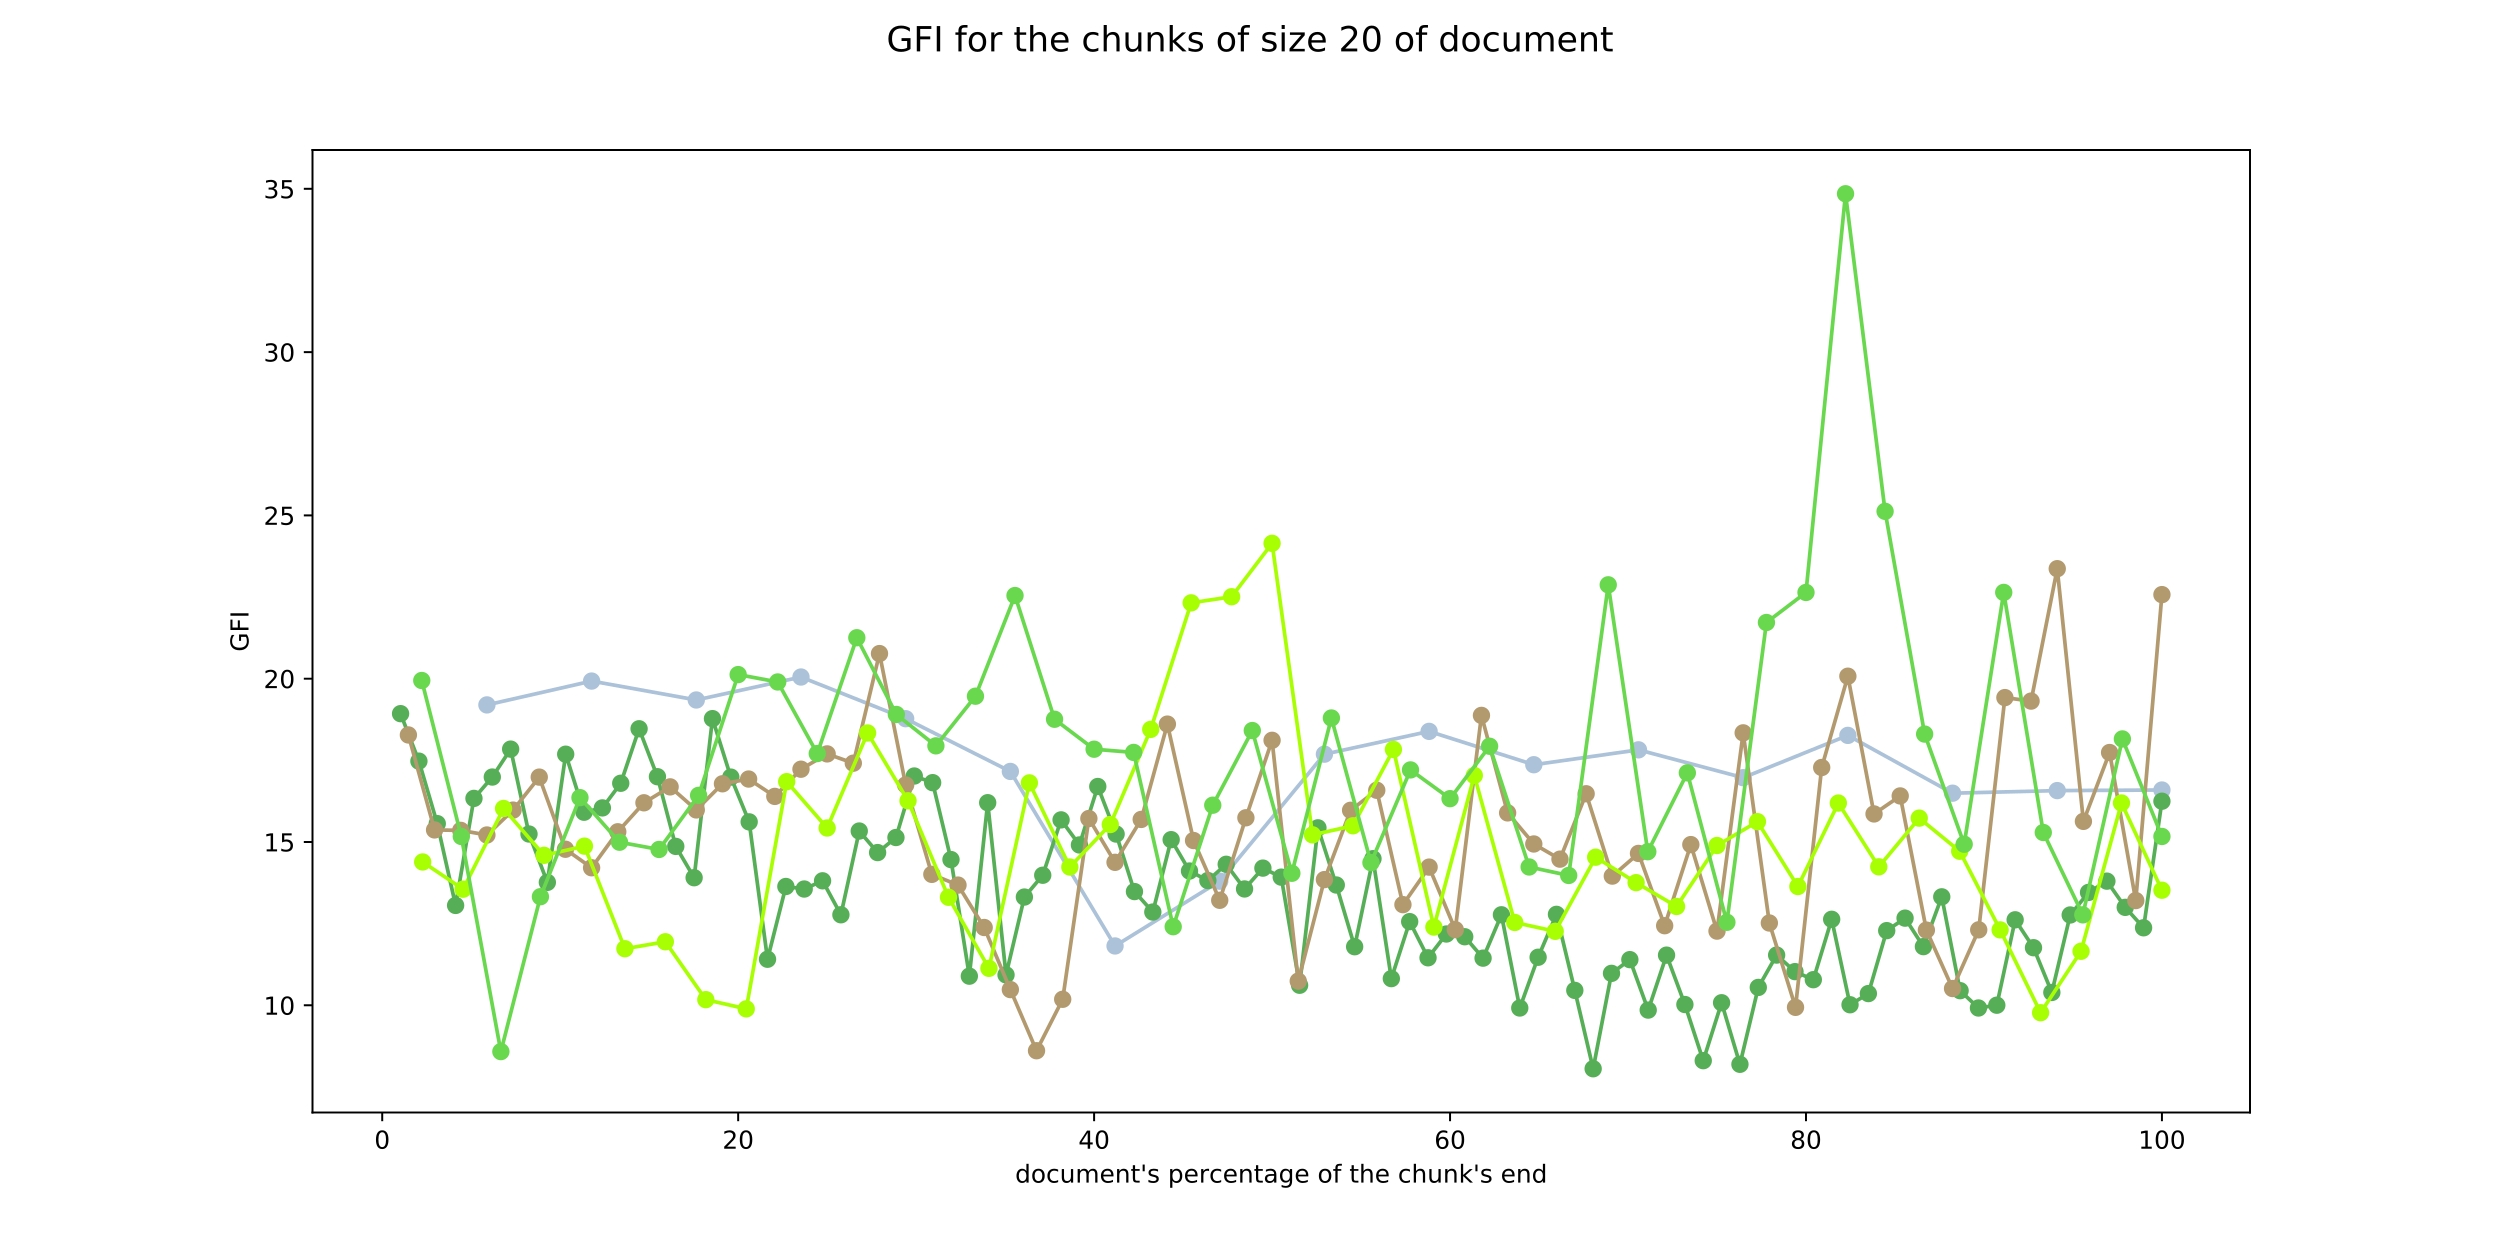 <?xml version="1.0" encoding="utf-8" standalone="no"?>
<!DOCTYPE svg PUBLIC "-//W3C//DTD SVG 1.1//EN"
  "http://www.w3.org/Graphics/SVG/1.1/DTD/svg11.dtd">
<!-- Created with matplotlib (http://matplotlib.org/) -->
<svg height="504pt" version="1.1" viewBox="0 0 1008 504" width="1008pt" xmlns="http://www.w3.org/2000/svg" xmlns:xlink="http://www.w3.org/1999/xlink">
 <defs>
  <style type="text/css">
*{stroke-linecap:butt;stroke-linejoin:round;}
  </style>
 </defs>
 <g id="figure_1">
  <g id="patch_1">
   <path d="M 0 504 
L 1008 504 
L 1008 0 
L 0 0 
z
" style="fill:#ffffff;"/>
  </g>
  <g id="axes_1">
   <g id="patch_2">
    <path d="M 126 448.56 
L 907.2 448.56 
L 907.2 60.48 
L 126 60.48 
z
" style="fill:#ffffff;"/>
   </g>
   <g id="matplotlib.axis_1">
    <g id="xtick_1">
     <g id="line2d_1">
      <defs>
       <path d="M 0 0 
L 0 3.5 
" id="m532efffb58" style="stroke:#000000;stroke-width:0.8;"/>
      </defs>
      <g>
       <use style="stroke:#000000;stroke-width:0.8;" x="154.111" xlink:href="#m532efffb58" y="448.56"/>
      </g>
     </g>
     <g id="text_1">
      <!-- 0 -->
      <defs>
       <path d="M 31.781 66.406 
Q 24.172 66.406 20.328 58.906 
Q 16.5 51.422 16.5 36.375 
Q 16.5 21.391 20.328 13.891 
Q 24.172 6.391 31.781 6.391 
Q 39.453 6.391 43.281 13.891 
Q 47.125 21.391 47.125 36.375 
Q 47.125 51.422 43.281 58.906 
Q 39.453 66.406 31.781 66.406 
z
M 31.781 74.219 
Q 44.047 74.219 50.516 64.516 
Q 56.984 54.828 56.984 36.375 
Q 56.984 17.969 50.516 8.266 
Q 44.047 -1.422 31.781 -1.422 
Q 19.531 -1.422 13.062 8.266 
Q 6.594 17.969 6.594 36.375 
Q 6.594 54.828 13.062 64.516 
Q 19.531 74.219 31.781 74.219 
z
" id="DejaVuSans-30"/>
      </defs>
      <g transform="translate(150.93 463.158)scale(0.1 -0.1)">
       <use xlink:href="#DejaVuSans-30"/>
      </g>
     </g>
    </g>
    <g id="xtick_2">
     <g id="line2d_2">
      <g>
       <use style="stroke:#000000;stroke-width:0.8;" x="297.627" xlink:href="#m532efffb58" y="448.56"/>
      </g>
     </g>
     <g id="text_2">
      <!-- 20 -->
      <defs>
       <path d="M 19.188 8.297 
L 53.609 8.297 
L 53.609 0 
L 7.328 0 
L 7.328 8.297 
Q 12.938 14.109 22.625 23.891 
Q 32.328 33.688 34.812 36.531 
Q 39.547 41.844 41.422 45.531 
Q 43.312 49.219 43.312 52.781 
Q 43.312 58.594 39.234 62.25 
Q 35.156 65.922 28.609 65.922 
Q 23.969 65.922 18.812 64.312 
Q 13.672 62.703 7.812 59.422 
L 7.812 69.391 
Q 13.766 71.781 18.938 73 
Q 24.125 74.219 28.422 74.219 
Q 39.75 74.219 46.484 68.547 
Q 53.219 62.891 53.219 53.422 
Q 53.219 48.922 51.531 44.891 
Q 49.859 40.875 45.406 35.406 
Q 44.188 33.984 37.641 27.219 
Q 31.109 20.453 19.188 8.297 
z
" id="DejaVuSans-32"/>
      </defs>
      <g transform="translate(291.265 463.158)scale(0.1 -0.1)">
       <use xlink:href="#DejaVuSans-32"/>
       <use x="63.623" xlink:href="#DejaVuSans-30"/>
      </g>
     </g>
    </g>
    <g id="xtick_3">
     <g id="line2d_3">
      <g>
       <use style="stroke:#000000;stroke-width:0.8;" x="441.143" xlink:href="#m532efffb58" y="448.56"/>
      </g>
     </g>
     <g id="text_3">
      <!-- 40 -->
      <defs>
       <path d="M 37.797 64.312 
L 12.891 25.391 
L 37.797 25.391 
z
M 35.203 72.906 
L 47.609 72.906 
L 47.609 25.391 
L 58.016 25.391 
L 58.016 17.188 
L 47.609 17.188 
L 47.609 0 
L 37.797 0 
L 37.797 17.188 
L 4.891 17.188 
L 4.891 26.703 
z
" id="DejaVuSans-34"/>
      </defs>
      <g transform="translate(434.781 463.158)scale(0.1 -0.1)">
       <use xlink:href="#DejaVuSans-34"/>
       <use x="63.623" xlink:href="#DejaVuSans-30"/>
      </g>
     </g>
    </g>
    <g id="xtick_4">
     <g id="line2d_4">
      <g>
       <use style="stroke:#000000;stroke-width:0.8;" x="584.659" xlink:href="#m532efffb58" y="448.56"/>
      </g>
     </g>
     <g id="text_4">
      <!-- 60 -->
      <defs>
       <path d="M 33.016 40.375 
Q 26.375 40.375 22.484 35.828 
Q 18.609 31.297 18.609 23.391 
Q 18.609 15.531 22.484 10.953 
Q 26.375 6.391 33.016 6.391 
Q 39.656 6.391 43.531 10.953 
Q 47.406 15.531 47.406 23.391 
Q 47.406 31.297 43.531 35.828 
Q 39.656 40.375 33.016 40.375 
z
M 52.594 71.297 
L 52.594 62.312 
Q 48.875 64.062 45.094 64.984 
Q 41.312 65.922 37.594 65.922 
Q 27.828 65.922 22.672 59.328 
Q 17.531 52.734 16.797 39.406 
Q 19.672 43.656 24.016 45.922 
Q 28.375 48.188 33.594 48.188 
Q 44.578 48.188 50.953 41.516 
Q 57.328 34.859 57.328 23.391 
Q 57.328 12.156 50.688 5.359 
Q 44.047 -1.422 33.016 -1.422 
Q 20.359 -1.422 13.672 8.266 
Q 6.984 17.969 6.984 36.375 
Q 6.984 53.656 15.188 63.938 
Q 23.391 74.219 37.203 74.219 
Q 40.922 74.219 44.703 73.484 
Q 48.484 72.75 52.594 71.297 
z
" id="DejaVuSans-36"/>
      </defs>
      <g transform="translate(578.297 463.158)scale(0.1 -0.1)">
       <use xlink:href="#DejaVuSans-36"/>
       <use x="63.623" xlink:href="#DejaVuSans-30"/>
      </g>
     </g>
    </g>
    <g id="xtick_5">
     <g id="line2d_5">
      <g>
       <use style="stroke:#000000;stroke-width:0.8;" x="728.175" xlink:href="#m532efffb58" y="448.56"/>
      </g>
     </g>
     <g id="text_5">
      <!-- 80 -->
      <defs>
       <path d="M 31.781 34.625 
Q 24.75 34.625 20.719 30.859 
Q 16.703 27.094 16.703 20.516 
Q 16.703 13.922 20.719 10.156 
Q 24.75 6.391 31.781 6.391 
Q 38.812 6.391 42.859 10.172 
Q 46.922 13.969 46.922 20.516 
Q 46.922 27.094 42.891 30.859 
Q 38.875 34.625 31.781 34.625 
z
M 21.922 38.812 
Q 15.578 40.375 12.031 44.719 
Q 8.5 49.078 8.5 55.328 
Q 8.5 64.062 14.719 69.141 
Q 20.953 74.219 31.781 74.219 
Q 42.672 74.219 48.875 69.141 
Q 55.078 64.062 55.078 55.328 
Q 55.078 49.078 51.531 44.719 
Q 48 40.375 41.703 38.812 
Q 48.828 37.156 52.797 32.312 
Q 56.781 27.484 56.781 20.516 
Q 56.781 9.906 50.312 4.234 
Q 43.844 -1.422 31.781 -1.422 
Q 19.734 -1.422 13.25 4.234 
Q 6.781 9.906 6.781 20.516 
Q 6.781 27.484 10.781 32.312 
Q 14.797 37.156 21.922 38.812 
z
M 18.312 54.391 
Q 18.312 48.734 21.844 45.562 
Q 25.391 42.391 31.781 42.391 
Q 38.141 42.391 41.719 45.562 
Q 45.312 48.734 45.312 54.391 
Q 45.312 60.062 41.719 63.234 
Q 38.141 66.406 31.781 66.406 
Q 25.391 66.406 21.844 63.234 
Q 18.312 60.062 18.312 54.391 
z
" id="DejaVuSans-38"/>
      </defs>
      <g transform="translate(721.812 463.158)scale(0.1 -0.1)">
       <use xlink:href="#DejaVuSans-38"/>
       <use x="63.623" xlink:href="#DejaVuSans-30"/>
      </g>
     </g>
    </g>
    <g id="xtick_6">
     <g id="line2d_6">
      <g>
       <use style="stroke:#000000;stroke-width:0.8;" x="871.691" xlink:href="#m532efffb58" y="448.56"/>
      </g>
     </g>
     <g id="text_6">
      <!-- 100 -->
      <defs>
       <path d="M 12.406 8.297 
L 28.516 8.297 
L 28.516 63.922 
L 10.984 60.406 
L 10.984 69.391 
L 28.422 72.906 
L 38.281 72.906 
L 38.281 8.297 
L 54.391 8.297 
L 54.391 0 
L 12.406 0 
z
" id="DejaVuSans-31"/>
      </defs>
      <g transform="translate(862.147 463.158)scale(0.1 -0.1)">
       <use xlink:href="#DejaVuSans-31"/>
       <use x="63.623" xlink:href="#DejaVuSans-30"/>
       <use x="127.246" xlink:href="#DejaVuSans-30"/>
      </g>
     </g>
    </g>
    <g id="text_7">
     <!-- document's percentage of the chunk's end -->
     <defs>
      <path d="M 45.406 46.391 
L 45.406 75.984 
L 54.391 75.984 
L 54.391 0 
L 45.406 0 
L 45.406 8.203 
Q 42.578 3.328 38.25 0.953 
Q 33.938 -1.422 27.875 -1.422 
Q 17.969 -1.422 11.734 6.484 
Q 5.516 14.406 5.516 27.297 
Q 5.516 40.188 11.734 48.094 
Q 17.969 56 27.875 56 
Q 33.938 56 38.25 53.625 
Q 42.578 51.266 45.406 46.391 
z
M 14.797 27.297 
Q 14.797 17.391 18.875 11.75 
Q 22.953 6.109 30.078 6.109 
Q 37.203 6.109 41.297 11.75 
Q 45.406 17.391 45.406 27.297 
Q 45.406 37.203 41.297 42.844 
Q 37.203 48.484 30.078 48.484 
Q 22.953 48.484 18.875 42.844 
Q 14.797 37.203 14.797 27.297 
z
" id="DejaVuSans-64"/>
      <path d="M 30.609 48.391 
Q 23.391 48.391 19.188 42.75 
Q 14.984 37.109 14.984 27.297 
Q 14.984 17.484 19.156 11.844 
Q 23.344 6.203 30.609 6.203 
Q 37.797 6.203 41.984 11.859 
Q 46.188 17.531 46.188 27.297 
Q 46.188 37.016 41.984 42.703 
Q 37.797 48.391 30.609 48.391 
z
M 30.609 56 
Q 42.328 56 49.016 48.375 
Q 55.719 40.766 55.719 27.297 
Q 55.719 13.875 49.016 6.219 
Q 42.328 -1.422 30.609 -1.422 
Q 18.844 -1.422 12.172 6.219 
Q 5.516 13.875 5.516 27.297 
Q 5.516 40.766 12.172 48.375 
Q 18.844 56 30.609 56 
z
" id="DejaVuSans-6f"/>
      <path d="M 48.781 52.594 
L 48.781 44.188 
Q 44.969 46.297 41.141 47.344 
Q 37.312 48.391 33.406 48.391 
Q 24.656 48.391 19.812 42.844 
Q 14.984 37.312 14.984 27.297 
Q 14.984 17.281 19.812 11.734 
Q 24.656 6.203 33.406 6.203 
Q 37.312 6.203 41.141 7.25 
Q 44.969 8.297 48.781 10.406 
L 48.781 2.094 
Q 45.016 0.344 40.984 -0.531 
Q 36.969 -1.422 32.422 -1.422 
Q 20.062 -1.422 12.781 6.344 
Q 5.516 14.109 5.516 27.297 
Q 5.516 40.672 12.859 48.328 
Q 20.219 56 33.016 56 
Q 37.156 56 41.109 55.141 
Q 45.062 54.297 48.781 52.594 
z
" id="DejaVuSans-63"/>
      <path d="M 8.5 21.578 
L 8.5 54.688 
L 17.484 54.688 
L 17.484 21.922 
Q 17.484 14.156 20.5 10.266 
Q 23.531 6.391 29.594 6.391 
Q 36.859 6.391 41.078 11.031 
Q 45.312 15.672 45.312 23.688 
L 45.312 54.688 
L 54.297 54.688 
L 54.297 0 
L 45.312 0 
L 45.312 8.406 
Q 42.047 3.422 37.719 1 
Q 33.406 -1.422 27.688 -1.422 
Q 18.266 -1.422 13.375 4.438 
Q 8.5 10.297 8.5 21.578 
z
M 31.109 56 
z
" id="DejaVuSans-75"/>
      <path d="M 52 44.188 
Q 55.375 50.25 60.062 53.125 
Q 64.75 56 71.094 56 
Q 79.641 56 84.281 50.016 
Q 88.922 44.047 88.922 33.016 
L 88.922 0 
L 79.891 0 
L 79.891 32.719 
Q 79.891 40.578 77.094 44.375 
Q 74.312 48.188 68.609 48.188 
Q 61.625 48.188 57.562 43.547 
Q 53.516 38.922 53.516 30.906 
L 53.516 0 
L 44.484 0 
L 44.484 32.719 
Q 44.484 40.625 41.703 44.406 
Q 38.922 48.188 33.109 48.188 
Q 26.219 48.188 22.156 43.531 
Q 18.109 38.875 18.109 30.906 
L 18.109 0 
L 9.078 0 
L 9.078 54.688 
L 18.109 54.688 
L 18.109 46.188 
Q 21.188 51.219 25.484 53.609 
Q 29.781 56 35.688 56 
Q 41.656 56 45.828 52.969 
Q 50 49.953 52 44.188 
z
" id="DejaVuSans-6d"/>
      <path d="M 56.203 29.594 
L 56.203 25.203 
L 14.891 25.203 
Q 15.484 15.922 20.484 11.062 
Q 25.484 6.203 34.422 6.203 
Q 39.594 6.203 44.453 7.469 
Q 49.312 8.734 54.109 11.281 
L 54.109 2.781 
Q 49.266 0.734 44.188 -0.344 
Q 39.109 -1.422 33.891 -1.422 
Q 20.797 -1.422 13.156 6.188 
Q 5.516 13.812 5.516 26.812 
Q 5.516 40.234 12.766 48.109 
Q 20.016 56 32.328 56 
Q 43.359 56 49.781 48.891 
Q 56.203 41.797 56.203 29.594 
z
M 47.219 32.234 
Q 47.125 39.594 43.094 43.984 
Q 39.062 48.391 32.422 48.391 
Q 24.906 48.391 20.391 44.141 
Q 15.875 39.891 15.188 32.172 
z
" id="DejaVuSans-65"/>
      <path d="M 54.891 33.016 
L 54.891 0 
L 45.906 0 
L 45.906 32.719 
Q 45.906 40.484 42.875 44.328 
Q 39.844 48.188 33.797 48.188 
Q 26.516 48.188 22.312 43.547 
Q 18.109 38.922 18.109 30.906 
L 18.109 0 
L 9.078 0 
L 9.078 54.688 
L 18.109 54.688 
L 18.109 46.188 
Q 21.344 51.125 25.703 53.562 
Q 30.078 56 35.797 56 
Q 45.219 56 50.047 50.172 
Q 54.891 44.344 54.891 33.016 
z
" id="DejaVuSans-6e"/>
      <path d="M 18.312 70.219 
L 18.312 54.688 
L 36.812 54.688 
L 36.812 47.703 
L 18.312 47.703 
L 18.312 18.016 
Q 18.312 11.328 20.141 9.422 
Q 21.969 7.516 27.594 7.516 
L 36.812 7.516 
L 36.812 0 
L 27.594 0 
Q 17.188 0 13.234 3.875 
Q 9.281 7.766 9.281 18.016 
L 9.281 47.703 
L 2.688 47.703 
L 2.688 54.688 
L 9.281 54.688 
L 9.281 70.219 
z
" id="DejaVuSans-74"/>
      <path d="M 17.922 72.906 
L 17.922 45.797 
L 9.625 45.797 
L 9.625 72.906 
z
" id="DejaVuSans-27"/>
      <path d="M 44.281 53.078 
L 44.281 44.578 
Q 40.484 46.531 36.375 47.5 
Q 32.281 48.484 27.875 48.484 
Q 21.188 48.484 17.844 46.438 
Q 14.5 44.391 14.5 40.281 
Q 14.5 37.156 16.891 35.375 
Q 19.281 33.594 26.516 31.984 
L 29.594 31.297 
Q 39.156 29.25 43.188 25.516 
Q 47.219 21.781 47.219 15.094 
Q 47.219 7.469 41.188 3.016 
Q 35.156 -1.422 24.609 -1.422 
Q 20.219 -1.422 15.453 -0.562 
Q 10.688 0.297 5.422 2 
L 5.422 11.281 
Q 10.406 8.688 15.234 7.391 
Q 20.062 6.109 24.812 6.109 
Q 31.156 6.109 34.562 8.281 
Q 37.984 10.453 37.984 14.406 
Q 37.984 18.062 35.516 20.016 
Q 33.062 21.969 24.703 23.781 
L 21.578 24.516 
Q 13.234 26.266 9.516 29.906 
Q 5.812 33.547 5.812 39.891 
Q 5.812 47.609 11.281 51.797 
Q 16.75 56 26.812 56 
Q 31.781 56 36.172 55.266 
Q 40.578 54.547 44.281 53.078 
z
" id="DejaVuSans-73"/>
      <path id="DejaVuSans-20"/>
      <path d="M 18.109 8.203 
L 18.109 -20.797 
L 9.078 -20.797 
L 9.078 54.688 
L 18.109 54.688 
L 18.109 46.391 
Q 20.953 51.266 25.266 53.625 
Q 29.594 56 35.594 56 
Q 45.562 56 51.781 48.094 
Q 58.016 40.188 58.016 27.297 
Q 58.016 14.406 51.781 6.484 
Q 45.562 -1.422 35.594 -1.422 
Q 29.594 -1.422 25.266 0.953 
Q 20.953 3.328 18.109 8.203 
z
M 48.688 27.297 
Q 48.688 37.203 44.609 42.844 
Q 40.531 48.484 33.406 48.484 
Q 26.266 48.484 22.188 42.844 
Q 18.109 37.203 18.109 27.297 
Q 18.109 17.391 22.188 11.75 
Q 26.266 6.109 33.406 6.109 
Q 40.531 6.109 44.609 11.75 
Q 48.688 17.391 48.688 27.297 
z
" id="DejaVuSans-70"/>
      <path d="M 41.109 46.297 
Q 39.594 47.172 37.812 47.578 
Q 36.031 48 33.891 48 
Q 26.266 48 22.188 43.047 
Q 18.109 38.094 18.109 28.812 
L 18.109 0 
L 9.078 0 
L 9.078 54.688 
L 18.109 54.688 
L 18.109 46.188 
Q 20.953 51.172 25.484 53.578 
Q 30.031 56 36.531 56 
Q 37.453 56 38.578 55.875 
Q 39.703 55.766 41.062 55.516 
z
" id="DejaVuSans-72"/>
      <path d="M 34.281 27.484 
Q 23.391 27.484 19.188 25 
Q 14.984 22.516 14.984 16.5 
Q 14.984 11.719 18.141 8.906 
Q 21.297 6.109 26.703 6.109 
Q 34.188 6.109 38.703 11.406 
Q 43.219 16.703 43.219 25.484 
L 43.219 27.484 
z
M 52.203 31.203 
L 52.203 0 
L 43.219 0 
L 43.219 8.297 
Q 40.141 3.328 35.547 0.953 
Q 30.953 -1.422 24.312 -1.422 
Q 15.922 -1.422 10.953 3.297 
Q 6 8.016 6 15.922 
Q 6 25.141 12.172 29.828 
Q 18.359 34.516 30.609 34.516 
L 43.219 34.516 
L 43.219 35.406 
Q 43.219 41.609 39.141 45 
Q 35.062 48.391 27.688 48.391 
Q 23 48.391 18.547 47.266 
Q 14.109 46.141 10.016 43.891 
L 10.016 52.203 
Q 14.938 54.109 19.578 55.047 
Q 24.219 56 28.609 56 
Q 40.484 56 46.344 49.844 
Q 52.203 43.703 52.203 31.203 
z
" id="DejaVuSans-61"/>
      <path d="M 45.406 27.984 
Q 45.406 37.75 41.375 43.109 
Q 37.359 48.484 30.078 48.484 
Q 22.859 48.484 18.828 43.109 
Q 14.797 37.75 14.797 27.984 
Q 14.797 18.266 18.828 12.891 
Q 22.859 7.516 30.078 7.516 
Q 37.359 7.516 41.375 12.891 
Q 45.406 18.266 45.406 27.984 
z
M 54.391 6.781 
Q 54.391 -7.172 48.188 -13.984 
Q 42 -20.797 29.203 -20.797 
Q 24.469 -20.797 20.266 -20.094 
Q 16.062 -19.391 12.109 -17.922 
L 12.109 -9.188 
Q 16.062 -11.328 19.922 -12.344 
Q 23.781 -13.375 27.781 -13.375 
Q 36.625 -13.375 41.016 -8.766 
Q 45.406 -4.156 45.406 5.172 
L 45.406 9.625 
Q 42.625 4.781 38.281 2.391 
Q 33.938 0 27.875 0 
Q 17.828 0 11.672 7.656 
Q 5.516 15.328 5.516 27.984 
Q 5.516 40.672 11.672 48.328 
Q 17.828 56 27.875 56 
Q 33.938 56 38.281 53.609 
Q 42.625 51.219 45.406 46.391 
L 45.406 54.688 
L 54.391 54.688 
z
" id="DejaVuSans-67"/>
      <path d="M 37.109 75.984 
L 37.109 68.5 
L 28.516 68.5 
Q 23.688 68.5 21.797 66.547 
Q 19.922 64.594 19.922 59.516 
L 19.922 54.688 
L 34.719 54.688 
L 34.719 47.703 
L 19.922 47.703 
L 19.922 0 
L 10.891 0 
L 10.891 47.703 
L 2.297 47.703 
L 2.297 54.688 
L 10.891 54.688 
L 10.891 58.5 
Q 10.891 67.625 15.141 71.797 
Q 19.391 75.984 28.609 75.984 
z
" id="DejaVuSans-66"/>
      <path d="M 54.891 33.016 
L 54.891 0 
L 45.906 0 
L 45.906 32.719 
Q 45.906 40.484 42.875 44.328 
Q 39.844 48.188 33.797 48.188 
Q 26.516 48.188 22.312 43.547 
Q 18.109 38.922 18.109 30.906 
L 18.109 0 
L 9.078 0 
L 9.078 75.984 
L 18.109 75.984 
L 18.109 46.188 
Q 21.344 51.125 25.703 53.562 
Q 30.078 56 35.797 56 
Q 45.219 56 50.047 50.172 
Q 54.891 44.344 54.891 33.016 
z
" id="DejaVuSans-68"/>
      <path d="M 9.078 75.984 
L 18.109 75.984 
L 18.109 31.109 
L 44.922 54.688 
L 56.391 54.688 
L 27.391 29.109 
L 57.625 0 
L 45.906 0 
L 18.109 26.703 
L 18.109 0 
L 9.078 0 
z
" id="DejaVuSans-6b"/>
     </defs>
     <g transform="translate(409.3 476.837)scale(0.1 -0.1)">
      <use xlink:href="#DejaVuSans-64"/>
      <use x="63.477" xlink:href="#DejaVuSans-6f"/>
      <use x="124.658" xlink:href="#DejaVuSans-63"/>
      <use x="179.639" xlink:href="#DejaVuSans-75"/>
      <use x="243.018" xlink:href="#DejaVuSans-6d"/>
      <use x="340.43" xlink:href="#DejaVuSans-65"/>
      <use x="401.953" xlink:href="#DejaVuSans-6e"/>
      <use x="465.332" xlink:href="#DejaVuSans-74"/>
      <use x="504.541" xlink:href="#DejaVuSans-27"/>
      <use x="532.031" xlink:href="#DejaVuSans-73"/>
      <use x="584.131" xlink:href="#DejaVuSans-20"/>
      <use x="615.918" xlink:href="#DejaVuSans-70"/>
      <use x="679.395" xlink:href="#DejaVuSans-65"/>
      <use x="740.918" xlink:href="#DejaVuSans-72"/>
      <use x="782" xlink:href="#DejaVuSans-63"/>
      <use x="836.98" xlink:href="#DejaVuSans-65"/>
      <use x="898.504" xlink:href="#DejaVuSans-6e"/>
      <use x="961.883" xlink:href="#DejaVuSans-74"/>
      <use x="1001.092" xlink:href="#DejaVuSans-61"/>
      <use x="1062.371" xlink:href="#DejaVuSans-67"/>
      <use x="1125.848" xlink:href="#DejaVuSans-65"/>
      <use x="1187.371" xlink:href="#DejaVuSans-20"/>
      <use x="1219.158" xlink:href="#DejaVuSans-6f"/>
      <use x="1280.34" xlink:href="#DejaVuSans-66"/>
      <use x="1315.545" xlink:href="#DejaVuSans-20"/>
      <use x="1347.332" xlink:href="#DejaVuSans-74"/>
      <use x="1386.541" xlink:href="#DejaVuSans-68"/>
      <use x="1449.92" xlink:href="#DejaVuSans-65"/>
      <use x="1511.443" xlink:href="#DejaVuSans-20"/>
      <use x="1543.23" xlink:href="#DejaVuSans-63"/>
      <use x="1598.211" xlink:href="#DejaVuSans-68"/>
      <use x="1661.59" xlink:href="#DejaVuSans-75"/>
      <use x="1724.969" xlink:href="#DejaVuSans-6e"/>
      <use x="1788.348" xlink:href="#DejaVuSans-6b"/>
      <use x="1846.258" xlink:href="#DejaVuSans-27"/>
      <use x="1873.748" xlink:href="#DejaVuSans-73"/>
      <use x="1925.848" xlink:href="#DejaVuSans-20"/>
      <use x="1957.635" xlink:href="#DejaVuSans-65"/>
      <use x="2019.158" xlink:href="#DejaVuSans-6e"/>
      <use x="2082.537" xlink:href="#DejaVuSans-64"/>
     </g>
    </g>
   </g>
   <g id="matplotlib.axis_2">
    <g id="ytick_1">
     <g id="line2d_7">
      <defs>
       <path d="M 0 0 
L -3.5 0 
" id="mc211ea15c2" style="stroke:#000000;stroke-width:0.8;"/>
      </defs>
      <g>
       <use style="stroke:#000000;stroke-width:0.8;" x="126" xlink:href="#mc211ea15c2" y="405.329"/>
      </g>
     </g>
     <g id="text_8">
      <!-- 10 -->
      <g transform="translate(106.275 409.129)scale(0.1 -0.1)">
       <use xlink:href="#DejaVuSans-31"/>
       <use x="63.623" xlink:href="#DejaVuSans-30"/>
      </g>
     </g>
    </g>
    <g id="ytick_2">
     <g id="line2d_8">
      <g>
       <use style="stroke:#000000;stroke-width:0.8;" x="126" xlink:href="#mc211ea15c2" y="339.49"/>
      </g>
     </g>
     <g id="text_9">
      <!-- 15 -->
      <defs>
       <path d="M 10.797 72.906 
L 49.516 72.906 
L 49.516 64.594 
L 19.828 64.594 
L 19.828 46.734 
Q 21.969 47.469 24.109 47.828 
Q 26.266 48.188 28.422 48.188 
Q 40.625 48.188 47.75 41.5 
Q 54.891 34.812 54.891 23.391 
Q 54.891 11.625 47.562 5.094 
Q 40.234 -1.422 26.906 -1.422 
Q 22.312 -1.422 17.547 -0.641 
Q 12.797 0.141 7.719 1.703 
L 7.719 11.625 
Q 12.109 9.234 16.797 8.062 
Q 21.484 6.891 26.703 6.891 
Q 35.156 6.891 40.078 11.328 
Q 45.016 15.766 45.016 23.391 
Q 45.016 31 40.078 35.438 
Q 35.156 39.891 26.703 39.891 
Q 22.75 39.891 18.812 39.016 
Q 14.891 38.141 10.797 36.281 
z
" id="DejaVuSans-35"/>
      </defs>
      <g transform="translate(106.275 343.289)scale(0.1 -0.1)">
       <use xlink:href="#DejaVuSans-31"/>
       <use x="63.623" xlink:href="#DejaVuSans-35"/>
      </g>
     </g>
    </g>
    <g id="ytick_3">
     <g id="line2d_9">
      <g>
       <use style="stroke:#000000;stroke-width:0.8;" x="126" xlink:href="#mc211ea15c2" y="273.65"/>
      </g>
     </g>
     <g id="text_10">
      <!-- 20 -->
      <g transform="translate(106.275 277.45)scale(0.1 -0.1)">
       <use xlink:href="#DejaVuSans-32"/>
       <use x="63.623" xlink:href="#DejaVuSans-30"/>
      </g>
     </g>
    </g>
    <g id="ytick_4">
     <g id="line2d_10">
      <g>
       <use style="stroke:#000000;stroke-width:0.8;" x="126" xlink:href="#mc211ea15c2" y="207.811"/>
      </g>
     </g>
     <g id="text_11">
      <!-- 25 -->
      <g transform="translate(106.275 211.61)scale(0.1 -0.1)">
       <use xlink:href="#DejaVuSans-32"/>
       <use x="63.623" xlink:href="#DejaVuSans-35"/>
      </g>
     </g>
    </g>
    <g id="ytick_5">
     <g id="line2d_11">
      <g>
       <use style="stroke:#000000;stroke-width:0.8;" x="126" xlink:href="#mc211ea15c2" y="141.971"/>
      </g>
     </g>
     <g id="text_12">
      <!-- 30 -->
      <defs>
       <path d="M 40.578 39.312 
Q 47.656 37.797 51.625 33 
Q 55.609 28.219 55.609 21.188 
Q 55.609 10.406 48.188 4.484 
Q 40.766 -1.422 27.094 -1.422 
Q 22.516 -1.422 17.656 -0.516 
Q 12.797 0.391 7.625 2.203 
L 7.625 11.719 
Q 11.719 9.328 16.594 8.109 
Q 21.484 6.891 26.812 6.891 
Q 36.078 6.891 40.938 10.547 
Q 45.797 14.203 45.797 21.188 
Q 45.797 27.641 41.281 31.266 
Q 36.766 34.906 28.719 34.906 
L 20.219 34.906 
L 20.219 43.016 
L 29.109 43.016 
Q 36.375 43.016 40.234 45.922 
Q 44.094 48.828 44.094 54.297 
Q 44.094 59.906 40.109 62.906 
Q 36.141 65.922 28.719 65.922 
Q 24.656 65.922 20.016 65.031 
Q 15.375 64.156 9.812 62.312 
L 9.812 71.094 
Q 15.438 72.656 20.344 73.438 
Q 25.25 74.219 29.594 74.219 
Q 40.828 74.219 47.359 69.109 
Q 53.906 64.016 53.906 55.328 
Q 53.906 49.266 50.438 45.094 
Q 46.969 40.922 40.578 39.312 
z
" id="DejaVuSans-33"/>
      </defs>
      <g transform="translate(106.275 145.77)scale(0.1 -0.1)">
       <use xlink:href="#DejaVuSans-33"/>
       <use x="63.623" xlink:href="#DejaVuSans-30"/>
      </g>
     </g>
    </g>
    <g id="ytick_6">
     <g id="line2d_12">
      <g>
       <use style="stroke:#000000;stroke-width:0.8;" x="126" xlink:href="#mc211ea15c2" y="76.132"/>
      </g>
     </g>
     <g id="text_13">
      <!-- 35 -->
      <g transform="translate(106.275 79.931)scale(0.1 -0.1)">
       <use xlink:href="#DejaVuSans-33"/>
       <use x="63.623" xlink:href="#DejaVuSans-35"/>
      </g>
     </g>
    </g>
    <g id="text_14">
     <!-- GFI -->
     <defs>
      <path d="M 59.516 10.406 
L 59.516 29.984 
L 43.406 29.984 
L 43.406 38.094 
L 69.281 38.094 
L 69.281 6.781 
Q 63.578 2.734 56.688 0.656 
Q 49.812 -1.422 42 -1.422 
Q 24.906 -1.422 15.25 8.562 
Q 5.609 18.562 5.609 36.375 
Q 5.609 54.25 15.25 64.234 
Q 24.906 74.219 42 74.219 
Q 49.125 74.219 55.547 72.453 
Q 61.969 70.703 67.391 67.281 
L 67.391 56.781 
Q 61.922 61.422 55.766 63.766 
Q 49.609 66.109 42.828 66.109 
Q 29.438 66.109 22.719 58.641 
Q 16.016 51.172 16.016 36.375 
Q 16.016 21.625 22.719 14.156 
Q 29.438 6.688 42.828 6.688 
Q 48.047 6.688 52.141 7.594 
Q 56.25 8.5 59.516 10.406 
z
" id="DejaVuSans-47"/>
      <path d="M 9.812 72.906 
L 51.703 72.906 
L 51.703 64.594 
L 19.672 64.594 
L 19.672 43.109 
L 48.578 43.109 
L 48.578 34.812 
L 19.672 34.812 
L 19.672 0 
L 9.812 0 
z
" id="DejaVuSans-46"/>
      <path d="M 9.812 72.906 
L 19.672 72.906 
L 19.672 0 
L 9.812 0 
z
" id="DejaVuSans-49"/>
     </defs>
     <g transform="translate(100.195 262.745)rotate(-90)scale(0.1 -0.1)">
      <use xlink:href="#DejaVuSans-47"/>
      <use x="77.49" xlink:href="#DejaVuSans-46"/>
      <use x="135.01" xlink:href="#DejaVuSans-49"/>
     </g>
    </g>
   </g>
   <g id="line2d_13">
    <path clip-path="url(#pd51ff57260)" d="M 196.322 284.22 
L 238.532 274.605 
L 280.743 282.237 
L 322.954 272.974 
L 365.164 289.784 
L 407.375 311.042 
L 449.585 381.411 
L 491.796 355.291 
L 534.006 304.083 
L 576.217 294.89 
L 618.428 308.335 
L 660.638 302.334 
L 702.849 313.569 
L 745.059 296.509 
L 787.27 319.817 
L 829.48 318.768 
L 871.691 318.536 
" style="fill:none;stroke:#acc2d9;stroke-linecap:square;stroke-width:1.5;"/>
    <defs>
     <path d="M 0 3 
C 0.796 3 1.559 2.684 2.121 2.121 
C 2.684 1.559 3 0.796 3 0 
C 3 -0.796 2.684 -1.559 2.121 -2.121 
C 1.559 -2.684 0.796 -3 0 -3 
C -0.796 -3 -1.559 -2.684 -2.121 -2.121 
C -2.684 -1.559 -3 -0.796 -3 0 
C -3 0.796 -2.684 1.559 -2.121 2.121 
C -1.559 2.684 -0.796 3 0 3 
z
" id="mba5c14882a" style="stroke:#acc2d9;"/>
    </defs>
    <g clip-path="url(#pd51ff57260)">
     <use style="fill:#acc2d9;stroke:#acc2d9;" x="196.322" xlink:href="#mba5c14882a" y="284.22"/>
     <use style="fill:#acc2d9;stroke:#acc2d9;" x="238.532" xlink:href="#mba5c14882a" y="274.605"/>
     <use style="fill:#acc2d9;stroke:#acc2d9;" x="280.743" xlink:href="#mba5c14882a" y="282.237"/>
     <use style="fill:#acc2d9;stroke:#acc2d9;" x="322.954" xlink:href="#mba5c14882a" y="272.974"/>
     <use style="fill:#acc2d9;stroke:#acc2d9;" x="365.164" xlink:href="#mba5c14882a" y="289.784"/>
     <use style="fill:#acc2d9;stroke:#acc2d9;" x="407.375" xlink:href="#mba5c14882a" y="311.042"/>
     <use style="fill:#acc2d9;stroke:#acc2d9;" x="449.585" xlink:href="#mba5c14882a" y="381.411"/>
     <use style="fill:#acc2d9;stroke:#acc2d9;" x="491.796" xlink:href="#mba5c14882a" y="355.291"/>
     <use style="fill:#acc2d9;stroke:#acc2d9;" x="534.006" xlink:href="#mba5c14882a" y="304.083"/>
     <use style="fill:#acc2d9;stroke:#acc2d9;" x="576.217" xlink:href="#mba5c14882a" y="294.89"/>
     <use style="fill:#acc2d9;stroke:#acc2d9;" x="618.428" xlink:href="#mba5c14882a" y="308.335"/>
     <use style="fill:#acc2d9;stroke:#acc2d9;" x="660.638" xlink:href="#mba5c14882a" y="302.334"/>
     <use style="fill:#acc2d9;stroke:#acc2d9;" x="702.849" xlink:href="#mba5c14882a" y="313.569"/>
     <use style="fill:#acc2d9;stroke:#acc2d9;" x="745.059" xlink:href="#mba5c14882a" y="296.509"/>
     <use style="fill:#acc2d9;stroke:#acc2d9;" x="787.27" xlink:href="#mba5c14882a" y="319.817"/>
     <use style="fill:#acc2d9;stroke:#acc2d9;" x="829.48" xlink:href="#mba5c14882a" y="318.768"/>
     <use style="fill:#acc2d9;stroke:#acc2d9;" x="871.691" xlink:href="#mba5c14882a" y="318.536"/>
    </g>
   </g>
   <g id="line2d_14">
    <path clip-path="url(#pd51ff57260)" d="M 161.509 287.747 
L 168.907 306.899 
L 176.305 332.086 
L 183.702 365.066 
L 191.1 321.913 
L 198.498 313.303 
L 205.895 302.044 
L 213.293 336.277 
L 220.691 355.772 
L 228.089 304.097 
L 235.486 327.491 
L 242.884 325.748 
L 250.282 315.811 
L 257.68 293.841 
L 265.077 313.167 
L 272.475 341.266 
L 279.873 353.896 
L 287.27 289.755 
L 294.668 313.333 
L 302.066 331.376 
L 309.464 386.768 
L 316.861 357.43 
L 324.259 358.456 
L 331.657 355.145 
L 339.055 368.836 
L 346.452 335.072 
L 353.85 343.759 
L 361.248 337.687 
L 368.645 312.887 
L 376.043 315.57 
L 383.441 346.583 
L 390.839 393.589 
L 398.236 323.649 
L 405.634 393.07 
L 413.032 361.688 
L 420.43 352.897 
L 427.827 330.573 
L 435.225 340.682 
L 442.623 317.118 
L 450.02 336.289 
L 457.418 359.484 
L 464.816 367.734 
L 472.214 338.552 
L 479.611 351.194 
L 487.009 355.044 
L 494.407 348.482 
L 501.805 358.429 
L 509.202 350.024 
L 516.6 353.661 
L 523.998 397.252 
L 531.395 333.784 
L 538.793 356.835 
L 546.191 381.717 
L 553.589 346.229 
L 560.986 394.577 
L 568.384 371.6 
L 575.782 386.179 
L 583.18 376.594 
L 590.577 377.693 
L 597.975 386.326 
L 605.373 368.843 
L 612.77 406.424 
L 620.168 385.967 
L 627.566 368.667 
L 634.964 399.322 
L 642.361 430.92 
L 649.759 392.46 
L 657.157 386.925 
L 664.555 407.269 
L 671.952 385.115 
L 679.35 405.021 
L 686.748 427.66 
L 694.145 404.31 
L 701.543 429.125 
L 708.941 398.131 
L 716.339 385.085 
L 723.736 391.759 
L 731.134 395.01 
L 738.532 370.661 
L 745.93 405.114 
L 753.327 400.609 
L 760.725 375.232 
L 768.123 370.197 
L 775.52 381.679 
L 782.918 361.605 
L 790.316 399.437 
L 797.714 406.424 
L 805.111 405.298 
L 812.509 370.868 
L 819.907 382.116 
L 827.305 400.161 
L 834.702 368.918 
L 842.1 359.826 
L 849.498 355.281 
L 856.895 365.843 
L 864.293 374.082 
L 871.691 323.054 
" style="fill:none;stroke:#56ae57;stroke-linecap:square;stroke-width:1.5;"/>
    <defs>
     <path d="M 0 3 
C 0.796 3 1.559 2.684 2.121 2.121 
C 2.684 1.559 3 0.796 3 0 
C 3 -0.796 2.684 -1.559 2.121 -2.121 
C 1.559 -2.684 0.796 -3 0 -3 
C -0.796 -3 -1.559 -2.684 -2.121 -2.121 
C -2.684 -1.559 -3 -0.796 -3 0 
C -3 0.796 -2.684 1.559 -2.121 2.121 
C -1.559 2.684 -0.796 3 0 3 
z
" id="m1fedf1bf25" style="stroke:#56ae57;"/>
    </defs>
    <g clip-path="url(#pd51ff57260)">
     <use style="fill:#56ae57;stroke:#56ae57;" x="161.509" xlink:href="#m1fedf1bf25" y="287.747"/>
     <use style="fill:#56ae57;stroke:#56ae57;" x="168.907" xlink:href="#m1fedf1bf25" y="306.899"/>
     <use style="fill:#56ae57;stroke:#56ae57;" x="176.305" xlink:href="#m1fedf1bf25" y="332.086"/>
     <use style="fill:#56ae57;stroke:#56ae57;" x="183.702" xlink:href="#m1fedf1bf25" y="365.066"/>
     <use style="fill:#56ae57;stroke:#56ae57;" x="191.1" xlink:href="#m1fedf1bf25" y="321.913"/>
     <use style="fill:#56ae57;stroke:#56ae57;" x="198.498" xlink:href="#m1fedf1bf25" y="313.303"/>
     <use style="fill:#56ae57;stroke:#56ae57;" x="205.895" xlink:href="#m1fedf1bf25" y="302.044"/>
     <use style="fill:#56ae57;stroke:#56ae57;" x="213.293" xlink:href="#m1fedf1bf25" y="336.277"/>
     <use style="fill:#56ae57;stroke:#56ae57;" x="220.691" xlink:href="#m1fedf1bf25" y="355.772"/>
     <use style="fill:#56ae57;stroke:#56ae57;" x="228.089" xlink:href="#m1fedf1bf25" y="304.097"/>
     <use style="fill:#56ae57;stroke:#56ae57;" x="235.486" xlink:href="#m1fedf1bf25" y="327.491"/>
     <use style="fill:#56ae57;stroke:#56ae57;" x="242.884" xlink:href="#m1fedf1bf25" y="325.748"/>
     <use style="fill:#56ae57;stroke:#56ae57;" x="250.282" xlink:href="#m1fedf1bf25" y="315.811"/>
     <use style="fill:#56ae57;stroke:#56ae57;" x="257.68" xlink:href="#m1fedf1bf25" y="293.841"/>
     <use style="fill:#56ae57;stroke:#56ae57;" x="265.077" xlink:href="#m1fedf1bf25" y="313.167"/>
     <use style="fill:#56ae57;stroke:#56ae57;" x="272.475" xlink:href="#m1fedf1bf25" y="341.266"/>
     <use style="fill:#56ae57;stroke:#56ae57;" x="279.873" xlink:href="#m1fedf1bf25" y="353.896"/>
     <use style="fill:#56ae57;stroke:#56ae57;" x="287.27" xlink:href="#m1fedf1bf25" y="289.755"/>
     <use style="fill:#56ae57;stroke:#56ae57;" x="294.668" xlink:href="#m1fedf1bf25" y="313.333"/>
     <use style="fill:#56ae57;stroke:#56ae57;" x="302.066" xlink:href="#m1fedf1bf25" y="331.376"/>
     <use style="fill:#56ae57;stroke:#56ae57;" x="309.464" xlink:href="#m1fedf1bf25" y="386.768"/>
     <use style="fill:#56ae57;stroke:#56ae57;" x="316.861" xlink:href="#m1fedf1bf25" y="357.43"/>
     <use style="fill:#56ae57;stroke:#56ae57;" x="324.259" xlink:href="#m1fedf1bf25" y="358.456"/>
     <use style="fill:#56ae57;stroke:#56ae57;" x="331.657" xlink:href="#m1fedf1bf25" y="355.145"/>
     <use style="fill:#56ae57;stroke:#56ae57;" x="339.055" xlink:href="#m1fedf1bf25" y="368.836"/>
     <use style="fill:#56ae57;stroke:#56ae57;" x="346.452" xlink:href="#m1fedf1bf25" y="335.072"/>
     <use style="fill:#56ae57;stroke:#56ae57;" x="353.85" xlink:href="#m1fedf1bf25" y="343.759"/>
     <use style="fill:#56ae57;stroke:#56ae57;" x="361.248" xlink:href="#m1fedf1bf25" y="337.687"/>
     <use style="fill:#56ae57;stroke:#56ae57;" x="368.645" xlink:href="#m1fedf1bf25" y="312.887"/>
     <use style="fill:#56ae57;stroke:#56ae57;" x="376.043" xlink:href="#m1fedf1bf25" y="315.57"/>
     <use style="fill:#56ae57;stroke:#56ae57;" x="383.441" xlink:href="#m1fedf1bf25" y="346.583"/>
     <use style="fill:#56ae57;stroke:#56ae57;" x="390.839" xlink:href="#m1fedf1bf25" y="393.589"/>
     <use style="fill:#56ae57;stroke:#56ae57;" x="398.236" xlink:href="#m1fedf1bf25" y="323.649"/>
     <use style="fill:#56ae57;stroke:#56ae57;" x="405.634" xlink:href="#m1fedf1bf25" y="393.07"/>
     <use style="fill:#56ae57;stroke:#56ae57;" x="413.032" xlink:href="#m1fedf1bf25" y="361.688"/>
     <use style="fill:#56ae57;stroke:#56ae57;" x="420.43" xlink:href="#m1fedf1bf25" y="352.897"/>
     <use style="fill:#56ae57;stroke:#56ae57;" x="427.827" xlink:href="#m1fedf1bf25" y="330.573"/>
     <use style="fill:#56ae57;stroke:#56ae57;" x="435.225" xlink:href="#m1fedf1bf25" y="340.682"/>
     <use style="fill:#56ae57;stroke:#56ae57;" x="442.623" xlink:href="#m1fedf1bf25" y="317.118"/>
     <use style="fill:#56ae57;stroke:#56ae57;" x="450.02" xlink:href="#m1fedf1bf25" y="336.289"/>
     <use style="fill:#56ae57;stroke:#56ae57;" x="457.418" xlink:href="#m1fedf1bf25" y="359.484"/>
     <use style="fill:#56ae57;stroke:#56ae57;" x="464.816" xlink:href="#m1fedf1bf25" y="367.734"/>
     <use style="fill:#56ae57;stroke:#56ae57;" x="472.214" xlink:href="#m1fedf1bf25" y="338.552"/>
     <use style="fill:#56ae57;stroke:#56ae57;" x="479.611" xlink:href="#m1fedf1bf25" y="351.194"/>
     <use style="fill:#56ae57;stroke:#56ae57;" x="487.009" xlink:href="#m1fedf1bf25" y="355.044"/>
     <use style="fill:#56ae57;stroke:#56ae57;" x="494.407" xlink:href="#m1fedf1bf25" y="348.482"/>
     <use style="fill:#56ae57;stroke:#56ae57;" x="501.805" xlink:href="#m1fedf1bf25" y="358.429"/>
     <use style="fill:#56ae57;stroke:#56ae57;" x="509.202" xlink:href="#m1fedf1bf25" y="350.024"/>
     <use style="fill:#56ae57;stroke:#56ae57;" x="516.6" xlink:href="#m1fedf1bf25" y="353.661"/>
     <use style="fill:#56ae57;stroke:#56ae57;" x="523.998" xlink:href="#m1fedf1bf25" y="397.252"/>
     <use style="fill:#56ae57;stroke:#56ae57;" x="531.395" xlink:href="#m1fedf1bf25" y="333.784"/>
     <use style="fill:#56ae57;stroke:#56ae57;" x="538.793" xlink:href="#m1fedf1bf25" y="356.835"/>
     <use style="fill:#56ae57;stroke:#56ae57;" x="546.191" xlink:href="#m1fedf1bf25" y="381.717"/>
     <use style="fill:#56ae57;stroke:#56ae57;" x="553.589" xlink:href="#m1fedf1bf25" y="346.229"/>
     <use style="fill:#56ae57;stroke:#56ae57;" x="560.986" xlink:href="#m1fedf1bf25" y="394.577"/>
     <use style="fill:#56ae57;stroke:#56ae57;" x="568.384" xlink:href="#m1fedf1bf25" y="371.6"/>
     <use style="fill:#56ae57;stroke:#56ae57;" x="575.782" xlink:href="#m1fedf1bf25" y="386.179"/>
     <use style="fill:#56ae57;stroke:#56ae57;" x="583.18" xlink:href="#m1fedf1bf25" y="376.594"/>
     <use style="fill:#56ae57;stroke:#56ae57;" x="590.577" xlink:href="#m1fedf1bf25" y="377.693"/>
     <use style="fill:#56ae57;stroke:#56ae57;" x="597.975" xlink:href="#m1fedf1bf25" y="386.326"/>
     <use style="fill:#56ae57;stroke:#56ae57;" x="605.373" xlink:href="#m1fedf1bf25" y="368.843"/>
     <use style="fill:#56ae57;stroke:#56ae57;" x="612.77" xlink:href="#m1fedf1bf25" y="406.424"/>
     <use style="fill:#56ae57;stroke:#56ae57;" x="620.168" xlink:href="#m1fedf1bf25" y="385.967"/>
     <use style="fill:#56ae57;stroke:#56ae57;" x="627.566" xlink:href="#m1fedf1bf25" y="368.667"/>
     <use style="fill:#56ae57;stroke:#56ae57;" x="634.964" xlink:href="#m1fedf1bf25" y="399.322"/>
     <use style="fill:#56ae57;stroke:#56ae57;" x="642.361" xlink:href="#m1fedf1bf25" y="430.92"/>
     <use style="fill:#56ae57;stroke:#56ae57;" x="649.759" xlink:href="#m1fedf1bf25" y="392.46"/>
     <use style="fill:#56ae57;stroke:#56ae57;" x="657.157" xlink:href="#m1fedf1bf25" y="386.925"/>
     <use style="fill:#56ae57;stroke:#56ae57;" x="664.555" xlink:href="#m1fedf1bf25" y="407.269"/>
     <use style="fill:#56ae57;stroke:#56ae57;" x="671.952" xlink:href="#m1fedf1bf25" y="385.115"/>
     <use style="fill:#56ae57;stroke:#56ae57;" x="679.35" xlink:href="#m1fedf1bf25" y="405.021"/>
     <use style="fill:#56ae57;stroke:#56ae57;" x="686.748" xlink:href="#m1fedf1bf25" y="427.66"/>
     <use style="fill:#56ae57;stroke:#56ae57;" x="694.145" xlink:href="#m1fedf1bf25" y="404.31"/>
     <use style="fill:#56ae57;stroke:#56ae57;" x="701.543" xlink:href="#m1fedf1bf25" y="429.125"/>
     <use style="fill:#56ae57;stroke:#56ae57;" x="708.941" xlink:href="#m1fedf1bf25" y="398.131"/>
     <use style="fill:#56ae57;stroke:#56ae57;" x="716.339" xlink:href="#m1fedf1bf25" y="385.085"/>
     <use style="fill:#56ae57;stroke:#56ae57;" x="723.736" xlink:href="#m1fedf1bf25" y="391.759"/>
     <use style="fill:#56ae57;stroke:#56ae57;" x="731.134" xlink:href="#m1fedf1bf25" y="395.01"/>
     <use style="fill:#56ae57;stroke:#56ae57;" x="738.532" xlink:href="#m1fedf1bf25" y="370.661"/>
     <use style="fill:#56ae57;stroke:#56ae57;" x="745.93" xlink:href="#m1fedf1bf25" y="405.114"/>
     <use style="fill:#56ae57;stroke:#56ae57;" x="753.327" xlink:href="#m1fedf1bf25" y="400.609"/>
     <use style="fill:#56ae57;stroke:#56ae57;" x="760.725" xlink:href="#m1fedf1bf25" y="375.232"/>
     <use style="fill:#56ae57;stroke:#56ae57;" x="768.123" xlink:href="#m1fedf1bf25" y="370.197"/>
     <use style="fill:#56ae57;stroke:#56ae57;" x="775.52" xlink:href="#m1fedf1bf25" y="381.679"/>
     <use style="fill:#56ae57;stroke:#56ae57;" x="782.918" xlink:href="#m1fedf1bf25" y="361.605"/>
     <use style="fill:#56ae57;stroke:#56ae57;" x="790.316" xlink:href="#m1fedf1bf25" y="399.437"/>
     <use style="fill:#56ae57;stroke:#56ae57;" x="797.714" xlink:href="#m1fedf1bf25" y="406.424"/>
     <use style="fill:#56ae57;stroke:#56ae57;" x="805.111" xlink:href="#m1fedf1bf25" y="405.298"/>
     <use style="fill:#56ae57;stroke:#56ae57;" x="812.509" xlink:href="#m1fedf1bf25" y="370.868"/>
     <use style="fill:#56ae57;stroke:#56ae57;" x="819.907" xlink:href="#m1fedf1bf25" y="382.116"/>
     <use style="fill:#56ae57;stroke:#56ae57;" x="827.305" xlink:href="#m1fedf1bf25" y="400.161"/>
     <use style="fill:#56ae57;stroke:#56ae57;" x="834.702" xlink:href="#m1fedf1bf25" y="368.918"/>
     <use style="fill:#56ae57;stroke:#56ae57;" x="842.1" xlink:href="#m1fedf1bf25" y="359.826"/>
     <use style="fill:#56ae57;stroke:#56ae57;" x="849.498" xlink:href="#m1fedf1bf25" y="355.281"/>
     <use style="fill:#56ae57;stroke:#56ae57;" x="856.895" xlink:href="#m1fedf1bf25" y="365.843"/>
     <use style="fill:#56ae57;stroke:#56ae57;" x="864.293" xlink:href="#m1fedf1bf25" y="374.082"/>
     <use style="fill:#56ae57;stroke:#56ae57;" x="871.691" xlink:href="#m1fedf1bf25" y="323.054"/>
    </g>
   </g>
   <g id="line2d_15">
    <path clip-path="url(#pd51ff57260)" d="M 164.664 296.335 
L 175.217 334.627 
L 185.769 334.805 
L 196.322 336.672 
L 206.875 326.635 
L 217.427 313.333 
L 227.98 342.416 
L 238.532 349.882 
L 249.085 335.374 
L 259.638 323.688 
L 270.19 317.265 
L 280.743 326.562 
L 291.296 316.021 
L 301.848 314.111 
L 312.401 321.106 
L 322.954 310.147 
L 333.506 303.973 
L 344.059 307.713 
L 354.612 263.526 
L 365.164 316.491 
L 375.717 352.542 
L 386.269 356.872 
L 396.822 373.967 
L 407.375 399.001 
L 417.927 423.653 
L 428.48 402.911 
L 439.033 330.031 
L 449.585 347.691 
L 460.138 330.397 
L 470.691 291.96 
L 481.243 338.9 
L 491.796 363 
L 502.348 329.729 
L 512.901 298.496 
L 523.454 395.587 
L 534.006 354.658 
L 544.559 326.71 
L 555.112 318.641 
L 565.664 364.751 
L 576.217 349.62 
L 586.77 374.839 
L 597.322 288.45 
L 607.875 327.755 
L 618.428 340.293 
L 628.98 346.411 
L 639.533 320.047 
L 650.085 353.242 
L 660.638 344.101 
L 671.191 373.247 
L 681.743 340.546 
L 692.296 375.42 
L 702.849 295.488 
L 713.401 372.154 
L 723.954 406.162 
L 734.507 309.454 
L 745.059 272.648 
L 755.612 328.18 
L 766.165 320.921 
L 776.717 375.022 
L 787.27 398.576 
L 797.822 374.91 
L 808.375 281.271 
L 818.928 282.681 
L 829.48 229.297 
L 840.033 331.174 
L 850.586 303.414 
L 861.138 363.111 
L 871.691 239.752 
" style="fill:none;stroke:#b2996e;stroke-linecap:square;stroke-width:1.5;"/>
    <defs>
     <path d="M 0 3 
C 0.796 3 1.559 2.684 2.121 2.121 
C 2.684 1.559 3 0.796 3 0 
C 3 -0.796 2.684 -1.559 2.121 -2.121 
C 1.559 -2.684 0.796 -3 0 -3 
C -0.796 -3 -1.559 -2.684 -2.121 -2.121 
C -2.684 -1.559 -3 -0.796 -3 0 
C -3 0.796 -2.684 1.559 -2.121 2.121 
C -1.559 2.684 -0.796 3 0 3 
z
" id="mc031761f8f" style="stroke:#b2996e;"/>
    </defs>
    <g clip-path="url(#pd51ff57260)">
     <use style="fill:#b2996e;stroke:#b2996e;" x="164.664" xlink:href="#mc031761f8f" y="296.335"/>
     <use style="fill:#b2996e;stroke:#b2996e;" x="175.217" xlink:href="#mc031761f8f" y="334.627"/>
     <use style="fill:#b2996e;stroke:#b2996e;" x="185.769" xlink:href="#mc031761f8f" y="334.805"/>
     <use style="fill:#b2996e;stroke:#b2996e;" x="196.322" xlink:href="#mc031761f8f" y="336.672"/>
     <use style="fill:#b2996e;stroke:#b2996e;" x="206.875" xlink:href="#mc031761f8f" y="326.635"/>
     <use style="fill:#b2996e;stroke:#b2996e;" x="217.427" xlink:href="#mc031761f8f" y="313.333"/>
     <use style="fill:#b2996e;stroke:#b2996e;" x="227.98" xlink:href="#mc031761f8f" y="342.416"/>
     <use style="fill:#b2996e;stroke:#b2996e;" x="238.532" xlink:href="#mc031761f8f" y="349.882"/>
     <use style="fill:#b2996e;stroke:#b2996e;" x="249.085" xlink:href="#mc031761f8f" y="335.374"/>
     <use style="fill:#b2996e;stroke:#b2996e;" x="259.638" xlink:href="#mc031761f8f" y="323.688"/>
     <use style="fill:#b2996e;stroke:#b2996e;" x="270.19" xlink:href="#mc031761f8f" y="317.265"/>
     <use style="fill:#b2996e;stroke:#b2996e;" x="280.743" xlink:href="#mc031761f8f" y="326.562"/>
     <use style="fill:#b2996e;stroke:#b2996e;" x="291.296" xlink:href="#mc031761f8f" y="316.021"/>
     <use style="fill:#b2996e;stroke:#b2996e;" x="301.848" xlink:href="#mc031761f8f" y="314.111"/>
     <use style="fill:#b2996e;stroke:#b2996e;" x="312.401" xlink:href="#mc031761f8f" y="321.106"/>
     <use style="fill:#b2996e;stroke:#b2996e;" x="322.954" xlink:href="#mc031761f8f" y="310.147"/>
     <use style="fill:#b2996e;stroke:#b2996e;" x="333.506" xlink:href="#mc031761f8f" y="303.973"/>
     <use style="fill:#b2996e;stroke:#b2996e;" x="344.059" xlink:href="#mc031761f8f" y="307.713"/>
     <use style="fill:#b2996e;stroke:#b2996e;" x="354.612" xlink:href="#mc031761f8f" y="263.526"/>
     <use style="fill:#b2996e;stroke:#b2996e;" x="365.164" xlink:href="#mc031761f8f" y="316.491"/>
     <use style="fill:#b2996e;stroke:#b2996e;" x="375.717" xlink:href="#mc031761f8f" y="352.542"/>
     <use style="fill:#b2996e;stroke:#b2996e;" x="386.269" xlink:href="#mc031761f8f" y="356.872"/>
     <use style="fill:#b2996e;stroke:#b2996e;" x="396.822" xlink:href="#mc031761f8f" y="373.967"/>
     <use style="fill:#b2996e;stroke:#b2996e;" x="407.375" xlink:href="#mc031761f8f" y="399.001"/>
     <use style="fill:#b2996e;stroke:#b2996e;" x="417.927" xlink:href="#mc031761f8f" y="423.653"/>
     <use style="fill:#b2996e;stroke:#b2996e;" x="428.48" xlink:href="#mc031761f8f" y="402.911"/>
     <use style="fill:#b2996e;stroke:#b2996e;" x="439.033" xlink:href="#mc031761f8f" y="330.031"/>
     <use style="fill:#b2996e;stroke:#b2996e;" x="449.585" xlink:href="#mc031761f8f" y="347.691"/>
     <use style="fill:#b2996e;stroke:#b2996e;" x="460.138" xlink:href="#mc031761f8f" y="330.397"/>
     <use style="fill:#b2996e;stroke:#b2996e;" x="470.691" xlink:href="#mc031761f8f" y="291.96"/>
     <use style="fill:#b2996e;stroke:#b2996e;" x="481.243" xlink:href="#mc031761f8f" y="338.9"/>
     <use style="fill:#b2996e;stroke:#b2996e;" x="491.796" xlink:href="#mc031761f8f" y="363"/>
     <use style="fill:#b2996e;stroke:#b2996e;" x="502.348" xlink:href="#mc031761f8f" y="329.729"/>
     <use style="fill:#b2996e;stroke:#b2996e;" x="512.901" xlink:href="#mc031761f8f" y="298.496"/>
     <use style="fill:#b2996e;stroke:#b2996e;" x="523.454" xlink:href="#mc031761f8f" y="395.587"/>
     <use style="fill:#b2996e;stroke:#b2996e;" x="534.006" xlink:href="#mc031761f8f" y="354.658"/>
     <use style="fill:#b2996e;stroke:#b2996e;" x="544.559" xlink:href="#mc031761f8f" y="326.71"/>
     <use style="fill:#b2996e;stroke:#b2996e;" x="555.112" xlink:href="#mc031761f8f" y="318.641"/>
     <use style="fill:#b2996e;stroke:#b2996e;" x="565.664" xlink:href="#mc031761f8f" y="364.751"/>
     <use style="fill:#b2996e;stroke:#b2996e;" x="576.217" xlink:href="#mc031761f8f" y="349.62"/>
     <use style="fill:#b2996e;stroke:#b2996e;" x="586.77" xlink:href="#mc031761f8f" y="374.839"/>
     <use style="fill:#b2996e;stroke:#b2996e;" x="597.322" xlink:href="#mc031761f8f" y="288.45"/>
     <use style="fill:#b2996e;stroke:#b2996e;" x="607.875" xlink:href="#mc031761f8f" y="327.755"/>
     <use style="fill:#b2996e;stroke:#b2996e;" x="618.428" xlink:href="#mc031761f8f" y="340.293"/>
     <use style="fill:#b2996e;stroke:#b2996e;" x="628.98" xlink:href="#mc031761f8f" y="346.411"/>
     <use style="fill:#b2996e;stroke:#b2996e;" x="639.533" xlink:href="#mc031761f8f" y="320.047"/>
     <use style="fill:#b2996e;stroke:#b2996e;" x="650.085" xlink:href="#mc031761f8f" y="353.242"/>
     <use style="fill:#b2996e;stroke:#b2996e;" x="660.638" xlink:href="#mc031761f8f" y="344.101"/>
     <use style="fill:#b2996e;stroke:#b2996e;" x="671.191" xlink:href="#mc031761f8f" y="373.247"/>
     <use style="fill:#b2996e;stroke:#b2996e;" x="681.743" xlink:href="#mc031761f8f" y="340.546"/>
     <use style="fill:#b2996e;stroke:#b2996e;" x="692.296" xlink:href="#mc031761f8f" y="375.42"/>
     <use style="fill:#b2996e;stroke:#b2996e;" x="702.849" xlink:href="#mc031761f8f" y="295.488"/>
     <use style="fill:#b2996e;stroke:#b2996e;" x="713.401" xlink:href="#mc031761f8f" y="372.154"/>
     <use style="fill:#b2996e;stroke:#b2996e;" x="723.954" xlink:href="#mc031761f8f" y="406.162"/>
     <use style="fill:#b2996e;stroke:#b2996e;" x="734.507" xlink:href="#mc031761f8f" y="309.454"/>
     <use style="fill:#b2996e;stroke:#b2996e;" x="745.059" xlink:href="#mc031761f8f" y="272.648"/>
     <use style="fill:#b2996e;stroke:#b2996e;" x="755.612" xlink:href="#mc031761f8f" y="328.18"/>
     <use style="fill:#b2996e;stroke:#b2996e;" x="766.165" xlink:href="#mc031761f8f" y="320.921"/>
     <use style="fill:#b2996e;stroke:#b2996e;" x="776.717" xlink:href="#mc031761f8f" y="375.022"/>
     <use style="fill:#b2996e;stroke:#b2996e;" x="787.27" xlink:href="#mc031761f8f" y="398.576"/>
     <use style="fill:#b2996e;stroke:#b2996e;" x="797.822" xlink:href="#mc031761f8f" y="374.91"/>
     <use style="fill:#b2996e;stroke:#b2996e;" x="808.375" xlink:href="#mc031761f8f" y="281.271"/>
     <use style="fill:#b2996e;stroke:#b2996e;" x="818.928" xlink:href="#mc031761f8f" y="282.681"/>
     <use style="fill:#b2996e;stroke:#b2996e;" x="829.48" xlink:href="#mc031761f8f" y="229.297"/>
     <use style="fill:#b2996e;stroke:#b2996e;" x="840.033" xlink:href="#mc031761f8f" y="331.174"/>
     <use style="fill:#b2996e;stroke:#b2996e;" x="850.586" xlink:href="#mc031761f8f" y="303.414"/>
     <use style="fill:#b2996e;stroke:#b2996e;" x="861.138" xlink:href="#mc031761f8f" y="363.111"/>
     <use style="fill:#b2996e;stroke:#b2996e;" x="871.691" xlink:href="#mc031761f8f" y="239.752"/>
    </g>
   </g>
   <g id="line2d_16">
    <path clip-path="url(#pd51ff57260)" d="M 170.42 347.543 
L 186.729 358.527 
L 203.037 325.976 
L 219.346 344.865 
L 235.654 341.165 
L 251.963 382.525 
L 268.272 379.717 
L 284.58 403.059 
L 300.889 406.771 
L 317.198 315.157 
L 333.506 333.851 
L 349.815 295.538 
L 366.124 322.873 
L 382.432 361.786 
L 398.741 390.438 
L 415.049 315.66 
L 431.358 349.584 
L 447.667 332.456 
L 463.975 294.083 
L 480.284 243.067 
L 496.593 240.599 
L 512.901 219.073 
L 529.21 336.609 
L 545.518 332.959 
L 561.827 302.176 
L 578.136 373.799 
L 594.444 312.675 
L 610.753 371.941 
L 627.062 375.509 
L 643.37 345.618 
L 659.679 355.883 
L 675.987 365.494 
L 692.296 340.911 
L 708.605 331.286 
L 724.913 357.443 
L 741.222 323.792 
L 757.531 349.503 
L 773.839 329.868 
L 790.148 343.223 
L 806.456 374.929 
L 822.765 408.325 
L 839.074 383.555 
L 855.382 323.766 
L 871.691 358.939 
" style="fill:none;stroke:#a8ff04;stroke-linecap:square;stroke-width:1.5;"/>
    <defs>
     <path d="M 0 3 
C 0.796 3 1.559 2.684 2.121 2.121 
C 2.684 1.559 3 0.796 3 0 
C 3 -0.796 2.684 -1.559 2.121 -2.121 
C 1.559 -2.684 0.796 -3 0 -3 
C -0.796 -3 -1.559 -2.684 -2.121 -2.121 
C -2.684 -1.559 -3 -0.796 -3 0 
C -3 0.796 -2.684 1.559 -2.121 2.121 
C -1.559 2.684 -0.796 3 0 3 
z
" id="mf48fabe120" style="stroke:#a8ff04;"/>
    </defs>
    <g clip-path="url(#pd51ff57260)">
     <use style="fill:#a8ff04;stroke:#a8ff04;" x="170.42" xlink:href="#mf48fabe120" y="347.543"/>
     <use style="fill:#a8ff04;stroke:#a8ff04;" x="186.729" xlink:href="#mf48fabe120" y="358.527"/>
     <use style="fill:#a8ff04;stroke:#a8ff04;" x="203.037" xlink:href="#mf48fabe120" y="325.976"/>
     <use style="fill:#a8ff04;stroke:#a8ff04;" x="219.346" xlink:href="#mf48fabe120" y="344.865"/>
     <use style="fill:#a8ff04;stroke:#a8ff04;" x="235.654" xlink:href="#mf48fabe120" y="341.165"/>
     <use style="fill:#a8ff04;stroke:#a8ff04;" x="251.963" xlink:href="#mf48fabe120" y="382.525"/>
     <use style="fill:#a8ff04;stroke:#a8ff04;" x="268.272" xlink:href="#mf48fabe120" y="379.717"/>
     <use style="fill:#a8ff04;stroke:#a8ff04;" x="284.58" xlink:href="#mf48fabe120" y="403.059"/>
     <use style="fill:#a8ff04;stroke:#a8ff04;" x="300.889" xlink:href="#mf48fabe120" y="406.771"/>
     <use style="fill:#a8ff04;stroke:#a8ff04;" x="317.198" xlink:href="#mf48fabe120" y="315.157"/>
     <use style="fill:#a8ff04;stroke:#a8ff04;" x="333.506" xlink:href="#mf48fabe120" y="333.851"/>
     <use style="fill:#a8ff04;stroke:#a8ff04;" x="349.815" xlink:href="#mf48fabe120" y="295.538"/>
     <use style="fill:#a8ff04;stroke:#a8ff04;" x="366.124" xlink:href="#mf48fabe120" y="322.873"/>
     <use style="fill:#a8ff04;stroke:#a8ff04;" x="382.432" xlink:href="#mf48fabe120" y="361.786"/>
     <use style="fill:#a8ff04;stroke:#a8ff04;" x="398.741" xlink:href="#mf48fabe120" y="390.438"/>
     <use style="fill:#a8ff04;stroke:#a8ff04;" x="415.049" xlink:href="#mf48fabe120" y="315.66"/>
     <use style="fill:#a8ff04;stroke:#a8ff04;" x="431.358" xlink:href="#mf48fabe120" y="349.584"/>
     <use style="fill:#a8ff04;stroke:#a8ff04;" x="447.667" xlink:href="#mf48fabe120" y="332.456"/>
     <use style="fill:#a8ff04;stroke:#a8ff04;" x="463.975" xlink:href="#mf48fabe120" y="294.083"/>
     <use style="fill:#a8ff04;stroke:#a8ff04;" x="480.284" xlink:href="#mf48fabe120" y="243.067"/>
     <use style="fill:#a8ff04;stroke:#a8ff04;" x="496.593" xlink:href="#mf48fabe120" y="240.599"/>
     <use style="fill:#a8ff04;stroke:#a8ff04;" x="512.901" xlink:href="#mf48fabe120" y="219.073"/>
     <use style="fill:#a8ff04;stroke:#a8ff04;" x="529.21" xlink:href="#mf48fabe120" y="336.609"/>
     <use style="fill:#a8ff04;stroke:#a8ff04;" x="545.518" xlink:href="#mf48fabe120" y="332.959"/>
     <use style="fill:#a8ff04;stroke:#a8ff04;" x="561.827" xlink:href="#mf48fabe120" y="302.176"/>
     <use style="fill:#a8ff04;stroke:#a8ff04;" x="578.136" xlink:href="#mf48fabe120" y="373.799"/>
     <use style="fill:#a8ff04;stroke:#a8ff04;" x="594.444" xlink:href="#mf48fabe120" y="312.675"/>
     <use style="fill:#a8ff04;stroke:#a8ff04;" x="610.753" xlink:href="#mf48fabe120" y="371.941"/>
     <use style="fill:#a8ff04;stroke:#a8ff04;" x="627.062" xlink:href="#mf48fabe120" y="375.509"/>
     <use style="fill:#a8ff04;stroke:#a8ff04;" x="643.37" xlink:href="#mf48fabe120" y="345.618"/>
     <use style="fill:#a8ff04;stroke:#a8ff04;" x="659.679" xlink:href="#mf48fabe120" y="355.883"/>
     <use style="fill:#a8ff04;stroke:#a8ff04;" x="675.987" xlink:href="#mf48fabe120" y="365.494"/>
     <use style="fill:#a8ff04;stroke:#a8ff04;" x="692.296" xlink:href="#mf48fabe120" y="340.911"/>
     <use style="fill:#a8ff04;stroke:#a8ff04;" x="708.605" xlink:href="#mf48fabe120" y="331.286"/>
     <use style="fill:#a8ff04;stroke:#a8ff04;" x="724.913" xlink:href="#mf48fabe120" y="357.443"/>
     <use style="fill:#a8ff04;stroke:#a8ff04;" x="741.222" xlink:href="#mf48fabe120" y="323.792"/>
     <use style="fill:#a8ff04;stroke:#a8ff04;" x="757.531" xlink:href="#mf48fabe120" y="349.503"/>
     <use style="fill:#a8ff04;stroke:#a8ff04;" x="773.839" xlink:href="#mf48fabe120" y="329.868"/>
     <use style="fill:#a8ff04;stroke:#a8ff04;" x="790.148" xlink:href="#mf48fabe120" y="343.223"/>
     <use style="fill:#a8ff04;stroke:#a8ff04;" x="806.456" xlink:href="#mf48fabe120" y="374.929"/>
     <use style="fill:#a8ff04;stroke:#a8ff04;" x="822.765" xlink:href="#mf48fabe120" y="408.325"/>
     <use style="fill:#a8ff04;stroke:#a8ff04;" x="839.074" xlink:href="#mf48fabe120" y="383.555"/>
     <use style="fill:#a8ff04;stroke:#a8ff04;" x="855.382" xlink:href="#mf48fabe120" y="323.766"/>
     <use style="fill:#a8ff04;stroke:#a8ff04;" x="871.691" xlink:href="#mf48fabe120" y="358.939"/>
    </g>
   </g>
   <g id="line2d_17">
    <path clip-path="url(#pd51ff57260)" d="M 170.058 274.38 
L 186.004 337.263 
L 201.95 424.003 
L 217.896 361.549 
L 233.842 321.613 
L 249.789 339.581 
L 265.735 342.5 
L 281.681 320.691 
L 297.627 271.996 
L 313.573 274.97 
L 329.52 303.838 
L 345.466 257.136 
L 361.412 288.072 
L 377.358 300.724 
L 393.305 280.711 
L 409.251 240.124 
L 425.197 290.002 
L 441.143 302.081 
L 457.089 303.377 
L 473.036 373.646 
L 488.982 324.659 
L 504.928 294.56 
L 520.874 352.1 
L 536.82 289.498 
L 552.767 347.821 
L 568.713 310.432 
L 584.659 322.021 
L 600.605 300.887 
L 616.552 349.567 
L 632.498 352.982 
L 648.444 235.803 
L 664.39 343.411 
L 680.336 311.615 
L 696.283 371.87 
L 712.229 250.99 
L 728.175 238.879 
L 744.121 78.12 
L 760.067 206.17 
L 776.014 295.978 
L 791.96 340.391 
L 807.906 238.859 
L 823.852 335.666 
L 839.798 368.86 
L 855.745 297.94 
L 871.691 337.261 
" style="fill:none;stroke:#69d84f;stroke-linecap:square;stroke-width:1.5;"/>
    <defs>
     <path d="M 0 3 
C 0.796 3 1.559 2.684 2.121 2.121 
C 2.684 1.559 3 0.796 3 0 
C 3 -0.796 2.684 -1.559 2.121 -2.121 
C 1.559 -2.684 0.796 -3 0 -3 
C -0.796 -3 -1.559 -2.684 -2.121 -2.121 
C -2.684 -1.559 -3 -0.796 -3 0 
C -3 0.796 -2.684 1.559 -2.121 2.121 
C -1.559 2.684 -0.796 3 0 3 
z
" id="md600103e3d" style="stroke:#69d84f;"/>
    </defs>
    <g clip-path="url(#pd51ff57260)">
     <use style="fill:#69d84f;stroke:#69d84f;" x="170.058" xlink:href="#md600103e3d" y="274.38"/>
     <use style="fill:#69d84f;stroke:#69d84f;" x="186.004" xlink:href="#md600103e3d" y="337.263"/>
     <use style="fill:#69d84f;stroke:#69d84f;" x="201.95" xlink:href="#md600103e3d" y="424.003"/>
     <use style="fill:#69d84f;stroke:#69d84f;" x="217.896" xlink:href="#md600103e3d" y="361.549"/>
     <use style="fill:#69d84f;stroke:#69d84f;" x="233.842" xlink:href="#md600103e3d" y="321.613"/>
     <use style="fill:#69d84f;stroke:#69d84f;" x="249.789" xlink:href="#md600103e3d" y="339.581"/>
     <use style="fill:#69d84f;stroke:#69d84f;" x="265.735" xlink:href="#md600103e3d" y="342.5"/>
     <use style="fill:#69d84f;stroke:#69d84f;" x="281.681" xlink:href="#md600103e3d" y="320.691"/>
     <use style="fill:#69d84f;stroke:#69d84f;" x="297.627" xlink:href="#md600103e3d" y="271.996"/>
     <use style="fill:#69d84f;stroke:#69d84f;" x="313.573" xlink:href="#md600103e3d" y="274.97"/>
     <use style="fill:#69d84f;stroke:#69d84f;" x="329.52" xlink:href="#md600103e3d" y="303.838"/>
     <use style="fill:#69d84f;stroke:#69d84f;" x="345.466" xlink:href="#md600103e3d" y="257.136"/>
     <use style="fill:#69d84f;stroke:#69d84f;" x="361.412" xlink:href="#md600103e3d" y="288.072"/>
     <use style="fill:#69d84f;stroke:#69d84f;" x="377.358" xlink:href="#md600103e3d" y="300.724"/>
     <use style="fill:#69d84f;stroke:#69d84f;" x="393.305" xlink:href="#md600103e3d" y="280.711"/>
     <use style="fill:#69d84f;stroke:#69d84f;" x="409.251" xlink:href="#md600103e3d" y="240.124"/>
     <use style="fill:#69d84f;stroke:#69d84f;" x="425.197" xlink:href="#md600103e3d" y="290.002"/>
     <use style="fill:#69d84f;stroke:#69d84f;" x="441.143" xlink:href="#md600103e3d" y="302.081"/>
     <use style="fill:#69d84f;stroke:#69d84f;" x="457.089" xlink:href="#md600103e3d" y="303.377"/>
     <use style="fill:#69d84f;stroke:#69d84f;" x="473.036" xlink:href="#md600103e3d" y="373.646"/>
     <use style="fill:#69d84f;stroke:#69d84f;" x="488.982" xlink:href="#md600103e3d" y="324.659"/>
     <use style="fill:#69d84f;stroke:#69d84f;" x="504.928" xlink:href="#md600103e3d" y="294.56"/>
     <use style="fill:#69d84f;stroke:#69d84f;" x="520.874" xlink:href="#md600103e3d" y="352.1"/>
     <use style="fill:#69d84f;stroke:#69d84f;" x="536.82" xlink:href="#md600103e3d" y="289.498"/>
     <use style="fill:#69d84f;stroke:#69d84f;" x="552.767" xlink:href="#md600103e3d" y="347.821"/>
     <use style="fill:#69d84f;stroke:#69d84f;" x="568.713" xlink:href="#md600103e3d" y="310.432"/>
     <use style="fill:#69d84f;stroke:#69d84f;" x="584.659" xlink:href="#md600103e3d" y="322.021"/>
     <use style="fill:#69d84f;stroke:#69d84f;" x="600.605" xlink:href="#md600103e3d" y="300.887"/>
     <use style="fill:#69d84f;stroke:#69d84f;" x="616.552" xlink:href="#md600103e3d" y="349.567"/>
     <use style="fill:#69d84f;stroke:#69d84f;" x="632.498" xlink:href="#md600103e3d" y="352.982"/>
     <use style="fill:#69d84f;stroke:#69d84f;" x="648.444" xlink:href="#md600103e3d" y="235.803"/>
     <use style="fill:#69d84f;stroke:#69d84f;" x="664.39" xlink:href="#md600103e3d" y="343.411"/>
     <use style="fill:#69d84f;stroke:#69d84f;" x="680.336" xlink:href="#md600103e3d" y="311.615"/>
     <use style="fill:#69d84f;stroke:#69d84f;" x="696.283" xlink:href="#md600103e3d" y="371.87"/>
     <use style="fill:#69d84f;stroke:#69d84f;" x="712.229" xlink:href="#md600103e3d" y="250.99"/>
     <use style="fill:#69d84f;stroke:#69d84f;" x="728.175" xlink:href="#md600103e3d" y="238.879"/>
     <use style="fill:#69d84f;stroke:#69d84f;" x="744.121" xlink:href="#md600103e3d" y="78.12"/>
     <use style="fill:#69d84f;stroke:#69d84f;" x="760.067" xlink:href="#md600103e3d" y="206.17"/>
     <use style="fill:#69d84f;stroke:#69d84f;" x="776.014" xlink:href="#md600103e3d" y="295.978"/>
     <use style="fill:#69d84f;stroke:#69d84f;" x="791.96" xlink:href="#md600103e3d" y="340.391"/>
     <use style="fill:#69d84f;stroke:#69d84f;" x="807.906" xlink:href="#md600103e3d" y="238.859"/>
     <use style="fill:#69d84f;stroke:#69d84f;" x="823.852" xlink:href="#md600103e3d" y="335.666"/>
     <use style="fill:#69d84f;stroke:#69d84f;" x="839.798" xlink:href="#md600103e3d" y="368.86"/>
     <use style="fill:#69d84f;stroke:#69d84f;" x="855.745" xlink:href="#md600103e3d" y="297.94"/>
     <use style="fill:#69d84f;stroke:#69d84f;" x="871.691" xlink:href="#md600103e3d" y="337.261"/>
    </g>
   </g>
   <g id="patch_3">
    <path d="M 126 448.56 
L 126 60.48 
" style="fill:none;stroke:#000000;stroke-linecap:square;stroke-linejoin:miter;stroke-width:0.8;"/>
   </g>
   <g id="patch_4">
    <path d="M 907.2 448.56 
L 907.2 60.48 
" style="fill:none;stroke:#000000;stroke-linecap:square;stroke-linejoin:miter;stroke-width:0.8;"/>
   </g>
   <g id="patch_5">
    <path d="M 126 448.56 
L 907.2 448.56 
" style="fill:none;stroke:#000000;stroke-linecap:square;stroke-linejoin:miter;stroke-width:0.8;"/>
   </g>
   <g id="patch_6">
    <path d="M 126 60.48 
L 907.2 60.48 
" style="fill:none;stroke:#000000;stroke-linecap:square;stroke-linejoin:miter;stroke-width:0.8;"/>
   </g>
  </g>
  <g id="text_15">
   <!-- GFI for the chunks of size 20 of document -->
   <defs>
    <path d="M 9.422 54.688 
L 18.406 54.688 
L 18.406 0 
L 9.422 0 
z
M 9.422 75.984 
L 18.406 75.984 
L 18.406 64.594 
L 9.422 64.594 
z
" id="DejaVuSans-69"/>
    <path d="M 5.516 54.688 
L 48.188 54.688 
L 48.188 46.484 
L 14.406 7.172 
L 48.188 7.172 
L 48.188 0 
L 4.297 0 
L 4.297 8.203 
L 38.094 47.516 
L 5.516 47.516 
z
" id="DejaVuSans-7a"/>
   </defs>
   <g transform="translate(357.424 20.718)scale(0.14 -0.14)">
    <use xlink:href="#DejaVuSans-47"/>
    <use x="77.49" xlink:href="#DejaVuSans-46"/>
    <use x="135.01" xlink:href="#DejaVuSans-49"/>
    <use x="164.502" xlink:href="#DejaVuSans-20"/>
    <use x="196.289" xlink:href="#DejaVuSans-66"/>
    <use x="231.494" xlink:href="#DejaVuSans-6f"/>
    <use x="292.676" xlink:href="#DejaVuSans-72"/>
    <use x="333.789" xlink:href="#DejaVuSans-20"/>
    <use x="365.576" xlink:href="#DejaVuSans-74"/>
    <use x="404.785" xlink:href="#DejaVuSans-68"/>
    <use x="468.164" xlink:href="#DejaVuSans-65"/>
    <use x="529.688" xlink:href="#DejaVuSans-20"/>
    <use x="561.475" xlink:href="#DejaVuSans-63"/>
    <use x="616.455" xlink:href="#DejaVuSans-68"/>
    <use x="679.834" xlink:href="#DejaVuSans-75"/>
    <use x="743.213" xlink:href="#DejaVuSans-6e"/>
    <use x="806.592" xlink:href="#DejaVuSans-6b"/>
    <use x="864.502" xlink:href="#DejaVuSans-73"/>
    <use x="916.602" xlink:href="#DejaVuSans-20"/>
    <use x="948.389" xlink:href="#DejaVuSans-6f"/>
    <use x="1009.57" xlink:href="#DejaVuSans-66"/>
    <use x="1044.775" xlink:href="#DejaVuSans-20"/>
    <use x="1076.562" xlink:href="#DejaVuSans-73"/>
    <use x="1128.662" xlink:href="#DejaVuSans-69"/>
    <use x="1156.445" xlink:href="#DejaVuSans-7a"/>
    <use x="1208.936" xlink:href="#DejaVuSans-65"/>
    <use x="1270.459" xlink:href="#DejaVuSans-20"/>
    <use x="1302.246" xlink:href="#DejaVuSans-32"/>
    <use x="1365.869" xlink:href="#DejaVuSans-30"/>
    <use x="1429.492" xlink:href="#DejaVuSans-20"/>
    <use x="1461.279" xlink:href="#DejaVuSans-6f"/>
    <use x="1522.461" xlink:href="#DejaVuSans-66"/>
    <use x="1557.666" xlink:href="#DejaVuSans-20"/>
    <use x="1589.453" xlink:href="#DejaVuSans-64"/>
    <use x="1652.93" xlink:href="#DejaVuSans-6f"/>
    <use x="1714.111" xlink:href="#DejaVuSans-63"/>
    <use x="1769.092" xlink:href="#DejaVuSans-75"/>
    <use x="1832.471" xlink:href="#DejaVuSans-6d"/>
    <use x="1929.883" xlink:href="#DejaVuSans-65"/>
    <use x="1991.406" xlink:href="#DejaVuSans-6e"/>
    <use x="2054.785" xlink:href="#DejaVuSans-74"/>
   </g>
  </g>
 </g>
 <defs>
  <clipPath id="pd51ff57260">
   <rect height="388.08" width="781.2" x="126" y="60.48"/>
  </clipPath>
 </defs>
</svg>
